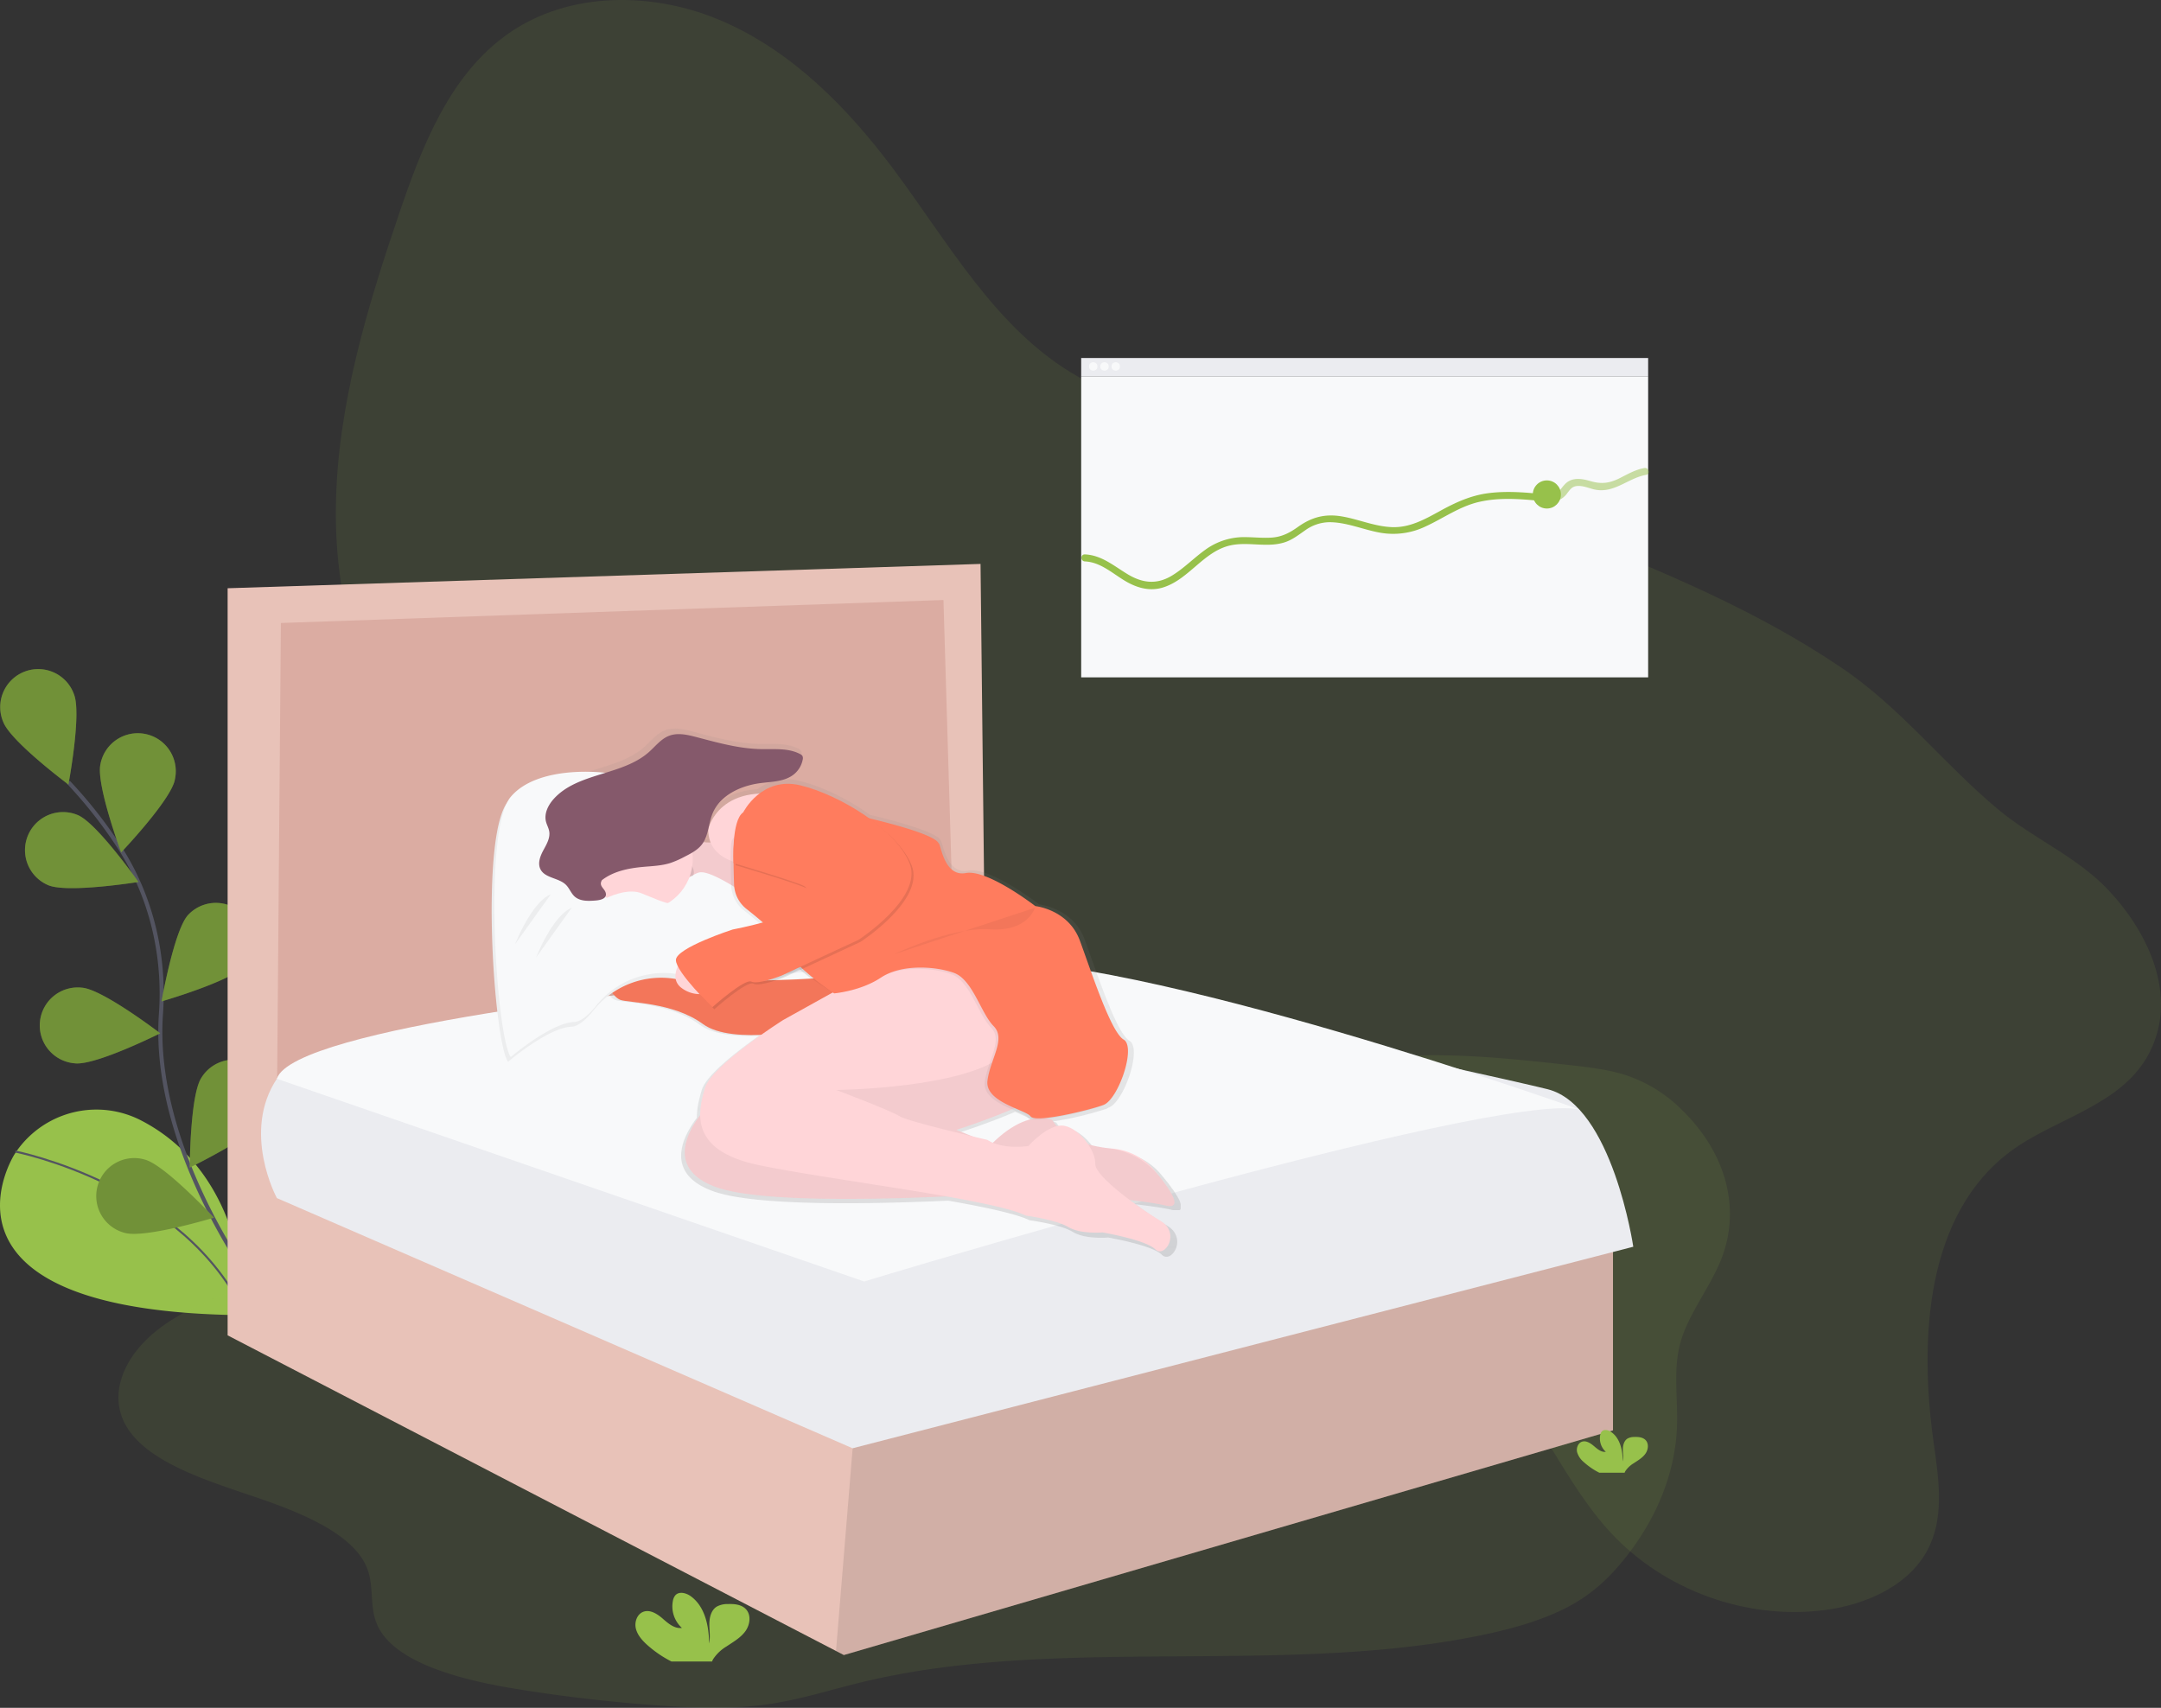 <?xml version="1.0" encoding="UTF-8" standalone="no"?>
<svg
   xmlns:dc="http://purl.org/dc/elements/1.1/"
   xmlns:cc="http://creativecommons.org/ns#"
   xmlns:rdf="http://www.w3.org/1999/02/22-rdf-syntax-ns#"
   xmlns:svg="http://www.w3.org/2000/svg"
   xmlns="http://www.w3.org/2000/svg"
   xmlns:sodipodi="http://sodipodi.sourceforge.net/DTD/sodipodi-0.dtd"
   xmlns:inkscape="http://www.inkscape.org/namespaces/inkscape"
   inkscape:version="1.0beta1 (32d4812, 2019-09-19)"
   sodipodi:docname="undraw_sleep_analysis_o5f9.svg"
   version="1.1"
   viewBox="0 0 1057.21 835.54"
   height="835.54"
   width="1057.21"
   data-name="Layer 1"
   id="d6147fb8-5a87-4dd3-b5f0-ace64eac798a">
  <rect x="0" y="0" width="1057.21" height="835.54" fill="#333333" stroke="none"/>
  <sodipodi:namedview
     inkscape:current-layer="d6147fb8-5a87-4dd3-b5f0-ace64eac798a"
     inkscape:window-maximized="0"
     inkscape:window-y="23"
     inkscape:window-x="0"
     inkscape:cy="560"
     inkscape:cx="400"
     inkscape:zoom="0.35"
     showgrid="false"
     id="namedview963"
     inkscape:window-height="670"
     inkscape:window-width="1366"
     inkscape:pageshadow="2"
     inkscape:pageopacity="0"
     guidetolerance="10"
     gridtolerance="10"
     objecttolerance="10"
     borderopacity="1"
     inkscape:document-rotation="0"
     bordercolor="#666666"
     pagecolor="#ffffff" />
  <defs
     id="defs840">
    <linearGradient
       gradientUnits="userSpaceOnUse"
       y2="388.67"
       x2="490.54"
       y1="647.1"
       x1="490.54"
       id="4cde2cde-bd85-47c9-bab2-0e38d604e335">
      <stop
         id="stop833"
         stop-opacity="0.25"
         stop-color="gray"
         offset="0" />
      <stop
         id="stop835"
         stop-opacity="0.12"
         stop-color="gray"
         offset="0.54" />
      <stop
         id="stop837"
         stop-opacity="0.1"
         stop-color="gray"
         offset="1" />
    </linearGradient>
  </defs>
  <title
     id="title842">sleep analysis</title>
  <path
     inkscape:export-ydpi="36.32"
     inkscape:export-xdpi="36.32"
     inkscape:export-filename="/Users/MacBook1/sleep.png"
     id="path844"
     opacity="0.1"
     fill="#97c14b"
     transform="translate(-71.39 -32.23)"
     d="M1055.08,595.45c-41.32,30.7-44.88,91-37.78,142,2.38,17.07,5.37,35.26-1.84,50.91-8.82,19.14-30.7,28.94-51.61,31.61-38.11,4.86-78.19-9.65-104.35-37.79-22.61-24.32-34.61-57.13-57.9-80.8-39-39.61-100.67-45.42-156-40.45-39.15,3.51-82.7,10.08-114.31-13.29-22.24-16.45-33-44.7-35.6-72.24-1.24-13.3-1-27.25-7-39.16-3.59-7.08-9.19-12.94-15.13-18.21-54.24-48.11-137.93-53-189.44-104-34.79-34.45-49.19-85.52-48.4-134.47s15.19-96.6,31-143c11.21-32.94,24.7-67.7,53.14-87.74C349.87,27.63,391.51,28,425.23,42.76s60.54,41.94,82.63,71.38c27.61,36.8,50.85,79.6,90.85,102.33C626,232,657.87,236.21,688.46,243c51.13,11.33,100.2,30.35,148.83,49.8,46.56,18.61,93.31,37.88,134.85,66,29.4,19.87,49.92,47,76.71,69.36,17.46,14.57,38.52,23,54.24,39.78,19.36,20.67,33.91,51.43,20,79C1109.89,573.13,1077,579.15,1055.08,595.45Z" />
  <rect
     inkscape:export-ydpi="36.32"
     inkscape:export-xdpi="36.32"
     inkscape:export-filename="/Users/MacBook1/sleep.png"
     id="rect846"
     fill="#ebecf0"
     height="8.95"
     width="277.37"
     y="175.15"
     x="528.94" />
  <rect
     inkscape:export-ydpi="36.32"
     inkscape:export-xdpi="36.32"
     inkscape:export-filename="/Users/MacBook1/sleep.png"
     id="rect848"
     fill="#f8f9fa"
     height="147.29"
     width="277.37"
     y="184.1"
     x="528.94" />
  <path
     inkscape:export-ydpi="36.32"
     inkscape:export-xdpi="36.32"
     inkscape:export-filename="/Users/MacBook1/sleep.png"
     id="path850"
     opacity="0.5"
     fill="#97c14b"
     transform="translate(-71.39 -32.23)"
     d="M875.84,261.21c-4.28.77-8,2.9-11.8,4.83-5,2.54-8.93,3.18-14.42,1.61-3.42-1-7.28-1.86-10.61-.09-4.2,2.23-4.68,8.19-10.81,6.31-2.12-.65-3,2.67-.91,3.32a9.51,9.51,0,0,0,10.16-2.81c1.86-2.19,2.64-4.33,6-4.41,2.61-.06,5.07,1,7.56,1.64,9.89,2.42,16.58-5.43,25.74-7.08C878.93,264.13,878,260.82,875.84,261.21Z" />
  <path
     inkscape:export-ydpi="36.32"
     inkscape:export-xdpi="36.32"
     inkscape:export-filename="/Users/MacBook1/sleep.png"
     id="path852"
     fill="#97c14b"
     transform="translate(-71.39 -32.23)"
     d="M828,274.19c-9.46-1-19-1.91-28.5-.68-8.6,1.12-16,4.52-23.55,8.67s-14.91,8.29-23.62,7.94-16.61-4-25-5.33c-8.07-1.24-14.42.56-21,5.26-3.87,2.76-7.63,4.76-12.46,5.16-4.26.35-8.54-.14-12.81-.19a32.29,32.29,0,0,0-20.14,6.27c-5.55,4-10.34,9-16.19,12.55-7.49,4.55-14.58,3.67-21.87-.8-6.59-4-12.64-9.23-20.72-9.58-2.21-.1-2.21,3.35,0,3.44,7.64.33,13.51,5.89,19.78,9.6,5.57,3.29,11.76,5.11,18.15,3.23,12.89-3.8,20.08-17.82,33.38-20.7,8.7-1.88,17.82,1.29,26.43-1.48,3.78-1.21,6.78-3.63,10-5.84a20.62,20.62,0,0,1,11.86-4c8.5,0,16.55,3.67,24.83,5.13a36.52,36.52,0,0,0,22.34-3.1c8.81-4.05,16.67-9.85,26.28-12,10.77-2.44,22-1.24,32.87-.12C830.23,277.86,830.21,274.42,828,274.19Z" />
  <circle
     inkscape:export-ydpi="36.32"
     inkscape:export-xdpi="36.32"
     inkscape:export-filename="/Users/MacBook1/sleep.png"
     id="circle854"
     fill="#97c14b"
     r="6.88"
     cy="241.91"
     cx="756.76" />
  <circle
     inkscape:export-ydpi="36.32"
     inkscape:export-xdpi="36.32"
     inkscape:export-filename="/Users/MacBook1/sleep.png"
     id="circle856"
     fill="#f8f9fa"
     r="2.06"
     cy="179.28"
     cx="534.83" />
  <circle
     inkscape:export-ydpi="36.32"
     inkscape:export-xdpi="36.32"
     inkscape:export-filename="/Users/MacBook1/sleep.png"
     id="circle858"
     fill="#f8f9fa"
     r="2.06"
     cy="179.28"
     cx="540.33" />
  <circle
     inkscape:export-ydpi="36.32"
     inkscape:export-xdpi="36.32"
     inkscape:export-filename="/Users/MacBook1/sleep.png"
     id="circle860"
     fill="#f8f9fa"
     r="2.06"
     cy="179.28"
     cx="545.84" />
  <path
     inkscape:export-ydpi="36.32"
     inkscape:export-xdpi="36.32"
     inkscape:export-filename="/Users/MacBook1/sleep.png"
     id="path862"
     fill="#97c14b"
     transform="translate(-71.39 -32.23)"
     d="M78.51,596.91s-49.57,77.44,112.93,78.77c0,0,2.39-67.38-50.73-95.14a47.66,47.66,0,0,0-61.44,15.22Z" />
  <path
     inkscape:export-ydpi="36.32"
     inkscape:export-xdpi="36.32"
     inkscape:export-filename="/Users/MacBook1/sleep.png"
     id="path864"
     stroke-miterlimit="10"
     stroke="#535461"
     fill="none"
     transform="translate(-71.39 -32.23)"
     d="M78.88,595.61s83.23,16.4,112.56,80.07" />
  <path
     inkscape:export-ydpi="36.32"
     inkscape:export-xdpi="36.32"
     inkscape:export-filename="/Users/MacBook1/sleep.png"
     id="path866"
     stroke-width="2"
     stroke-miterlimit="10"
     stroke="#535461"
     fill="none"
     transform="translate(-71.39 -32.23)"
     d="M198.7,665.26s-53.44-69.06-48.56-137.14c2-28.57-4.71-57.11-20.21-81.21a222.5,222.5,0,0,0-25.11-32" />
  <path
     inkscape:export-ydpi="36.32"
     inkscape:export-xdpi="36.32"
     inkscape:export-filename="/Users/MacBook1/sleep.png"
     id="path868"
     fill="#97c14b"
     transform="translate(-71.39 -32.23)"
     d="M107.62,372c3.73,9.56-2.76,44.05-2.76,44.05S76.73,395.06,73,385.5A18.59,18.59,0,1,1,107.62,372Z" />
  <path
     inkscape:export-ydpi="36.32"
     inkscape:export-xdpi="36.32"
     inkscape:export-filename="/Users/MacBook1/sleep.png"
     id="path870"
     fill="#97c14b"
     transform="translate(-71.39 -32.23)"
     d="M156.92,413.78c-2.06,10.06-26.26,35.48-26.26,35.48s-12.22-32.9-10.16-43a18.59,18.59,0,1,1,36.41,7.47Z" />
  <path
     inkscape:export-ydpi="36.32"
     inkscape:export-xdpi="36.32"
     inkscape:export-filename="/Users/MacBook1/sleep.png"
     id="path872"
     fill="#97c14b"
     transform="translate(-71.39 -32.23)"
     d="M191,504.78c-6.86,7.64-40.57,17.37-40.57,17.37s6.06-34.57,12.91-42.21A18.59,18.59,0,0,1,191,504.78Z" />
  <path
     inkscape:export-ydpi="36.32"
     inkscape:export-xdpi="36.32"
     inkscape:export-filename="/Users/MacBook1/sleep.png"
     id="path874"
     fill="#97c14b"
     transform="translate(-71.39 -32.23)"
     d="M201.28,579.45c-5.47,8.69-37.06,24-37.06,24s.13-35.09,5.6-43.78a18.59,18.59,0,1,1,31.46,19.8Z" />
  <path
     inkscape:export-ydpi="36.32"
     inkscape:export-xdpi="36.32"
     inkscape:export-filename="/Users/MacBook1/sleep.png"
     id="path876"
     fill="#97c14b"
     transform="translate(-71.39 -32.23)"
     d="M95,465.3c9.46,4,44.11-1.58,44.11-1.58S118.93,435,109.47,431A18.59,18.59,0,1,0,95,465.3Z" />
  <path
     inkscape:export-ydpi="36.32"
     inkscape:export-xdpi="36.32"
     inkscape:export-filename="/Users/MacBook1/sleep.png"
     id="path878"
     fill="#97c14b"
     transform="translate(-71.39 -32.23)"
     d="M108.16,552.47c10.22,1,41.61-14.71,41.61-14.71s-27.87-21.32-38.09-22.3a18.59,18.59,0,1,0-3.52,37Z" />
  <path
     inkscape:export-ydpi="36.32"
     inkscape:export-xdpi="36.32"
     inkscape:export-filename="/Users/MacBook1/sleep.png"
     id="path880"
     fill="#97c14b"
     transform="translate(-71.39 -32.23)"
     d="M132.55,635.43c9.91,2.69,43.5-7.47,43.5-7.47s-23.87-25.73-33.78-28.41a18.59,18.59,0,1,0-9.72,35.88Z" />
  <path
     inkscape:export-ydpi="36.32"
     inkscape:export-xdpi="36.32"
     inkscape:export-filename="/Users/MacBook1/sleep.png"
     id="path882"
     opacity="0.25"
     transform="translate(-71.39 -32.23)"
     d="M107.62,372c3.73,9.56-2.76,44.05-2.76,44.05S76.73,395.06,73,385.5A18.59,18.59,0,1,1,107.62,372Z" />
  <path
     inkscape:export-ydpi="36.32"
     inkscape:export-xdpi="36.32"
     inkscape:export-filename="/Users/MacBook1/sleep.png"
     id="path884"
     opacity="0.25"
     transform="translate(-71.39 -32.23)"
     d="M156.92,413.78c-2.06,10.06-26.26,35.48-26.26,35.48s-12.22-32.9-10.16-43a18.59,18.59,0,1,1,36.41,7.47Z" />
  <path
     inkscape:export-ydpi="36.32"
     inkscape:export-xdpi="36.32"
     inkscape:export-filename="/Users/MacBook1/sleep.png"
     id="path886"
     opacity="0.25"
     transform="translate(-71.39 -32.23)"
     d="M191,504.78c-6.86,7.64-40.57,17.37-40.57,17.37s6.06-34.57,12.91-42.21A18.59,18.59,0,0,1,191,504.78Z" />
  <path
     inkscape:export-ydpi="36.32"
     inkscape:export-xdpi="36.32"
     inkscape:export-filename="/Users/MacBook1/sleep.png"
     id="path888"
     opacity="0.25"
     transform="translate(-71.39 -32.23)"
     d="M201.28,579.45c-5.47,8.69-37.06,24-37.06,24s.13-35.09,5.6-43.78a18.59,18.59,0,1,1,31.46,19.8Z" />
  <path
     inkscape:export-ydpi="36.32"
     inkscape:export-xdpi="36.32"
     inkscape:export-filename="/Users/MacBook1/sleep.png"
     id="path890"
     opacity="0.25"
     transform="translate(-71.39 -32.23)"
     d="M95,465.3c9.46,4,44.11-1.58,44.11-1.58S118.93,435,109.47,431A18.59,18.59,0,1,0,95,465.3Z" />
  <path
     inkscape:export-ydpi="36.32"
     inkscape:export-xdpi="36.32"
     inkscape:export-filename="/Users/MacBook1/sleep.png"
     id="path892"
     opacity="0.25"
     transform="translate(-71.39 -32.23)"
     d="M108.16,552.47c10.22,1,41.61-14.71,41.61-14.71s-27.87-21.32-38.09-22.3a18.59,18.59,0,1,0-3.52,37Z" />
  <path
     inkscape:export-ydpi="36.32"
     inkscape:export-xdpi="36.32"
     inkscape:export-filename="/Users/MacBook1/sleep.png"
     id="path894"
     opacity="0.25"
     transform="translate(-71.39 -32.23)"
     d="M132.55,635.43c9.91,2.69,43.5-7.47,43.5-7.47s-23.87-25.73-33.78-28.41a18.59,18.59,0,1,0-9.72,35.88Z" />
  <path
     inkscape:export-ydpi="36.32"
     inkscape:export-xdpi="36.32"
     inkscape:export-filename="/Users/MacBook1/sleep.png"
     id="path896"
     opacity="0.1"
     fill="#97c14b"
     transform="translate(-71.39 -32.23)"
     d="M534.89,532.67c-19-.42-39.41.53-54.51,8-28,13.82-24.23,41.85-42.49,61.3-15.42,16.42-44.89,24.95-73.47,30.39-46.56,8.87-95.39,12.19-141.63,21.72-27.26,5.62-54.32,13.79-73,27.77s-27.06,34.83-14.43,51.37c11.68,15.29,37.41,23.47,60.84,31.39s48.25,18.31,54.77,34.82c3.63,9.19.93,19.1,5.17,28.17,8.36,17.9,39.67,26.35,67.8,30.92,22.47,3.65,45.31,6.34,68.33,8,18.39,1.35,37.2,2.06,55.25-.57,15.63-2.28,30.1-7,45.09-10.63,95.24-23.19,204.78-3.13,301.92-22.77C812.21,829,829.6,824,843,815.82c10-6.08,17.4-13.68,23.63-21.56,15.86-20,24.55-42.43,25.22-64.92.4-13.48-2-27.1,1.69-40.38,3.87-13.82,14.2-26.53,19.7-40.12,10-24.7,3-52-18.77-73.37a70,70,0,0,0-27.8-17.28c-8.8-2.82-18.64-3.9-28.33-5-27-2.93-54.35-5.87-81.59-4.22-19.38,1.18-38.35,4.67-57.79,5.3-27.28.89-48.65-5.4-73.38-11.31C597.13,536.22,565.12,533.33,534.89,532.67Z" />
  <polygon
     inkscape:export-ydpi="36.32"
     inkscape:export-xdpi="36.32"
     inkscape:export-filename="/Users/MacBook1/sleep.png"
     id="polygon898"
     fill="#dbaca2"
     points="120.14 296.01 120.14 563.48 476.02 494.35 469.22 289.21 120.14 296.01" />
  <polygon
     inkscape:export-ydpi="36.32"
     inkscape:export-xdpi="36.32"
     inkscape:export-filename="/Users/MacBook1/sleep.png"
     id="polygon900"
     fill="#e8c2b8"
     points="789.11 611.37 789.11 699.77 412.83 809.71 408.99 807.72 111.36 653.3 111.36 287.79 479.7 275.89 481.97 478.76 467.23 483.3 461.56 293.55 137.42 304.79 135.16 579.63 417.36 703.17 417.58 703.12 789.11 611.37" />
  <polygon
     inkscape:export-ydpi="36.32"
     inkscape:export-xdpi="36.32"
     inkscape:export-filename="/Users/MacBook1/sleep.png"
     id="polygon902"
     opacity="0.1"
     points="789.11 611.37 789.11 699.77 412.83 809.71 408.99 807.72 417.58 703.12 789.11 611.37" />
  <path
     inkscape:export-ydpi="36.32"
     inkscape:export-xdpi="36.32"
     inkscape:export-filename="/Users/MacBook1/sleep.png"
     id="path904"
     fill="#ebecf0"
     transform="translate(-71.39 -32.23)"
     d="M406.87,515.24S224.69,533.42,207,559.75s-.15,58.63-.15,58.63l281.64,122.4,381.94-98.6s-10.2-69.14-41.93-77.07S544,502.78,544,502.78,442,496.54,406.87,515.24Z" />
  <path
     inkscape:export-ydpi="36.32"
     inkscape:export-xdpi="36.32"
     inkscape:export-filename="/Users/MacBook1/sleep.png"
     id="path906"
     fill="#f8f9fa"
     transform="translate(-71.39 -32.23)"
     d="M206.83,560l287.31,99.17S800.59,566.25,844,575c0,0-214.37-76.73-300-73.39-68.24,2.66-139.69,13.86-139.69,13.86S214.77,534.51,206.83,560Z" />
  <path
     inkscape:export-ydpi="36.32"
     inkscape:export-xdpi="36.32"
     inkscape:export-filename="/Users/MacBook1/sleep.png"
     id="path908"
     fill="url(#4cde2cde-bd85-47c9-bab2-0e38d604e335)"
     transform="translate(-71.39 -32.23)"
     d="M648.88,623.8l0,0,.07-.1,0-.06.05-.1,0-.07,0-.1,0-.07,0-.11,0-.07,0-.13v-.06q0-.09,0-.18v0c0-.07,0-.14,0-.21s0,0,0-.07,0-.1,0-.15v-.09l0-.15,0-.1,0-.15,0-.1,0-.16,0-.1,0-.17,0-.09-.08-.25v0l-.1-.28,0-.09-.08-.2,0-.11-.08-.19-.05-.12-.08-.19-.06-.13-.09-.19-.06-.12-.11-.21-.06-.11-.15-.29,0,0-.18-.34-.06-.11-.13-.24-.07-.13-.13-.22-.08-.14-.13-.22L647,617l-.14-.22-.09-.14-.15-.24-.08-.13-.2-.32,0-.06-.25-.38-.08-.11-.18-.27-.1-.14-.17-.24-.1-.15-.17-.24-.11-.16L645,614l-.11-.15-.19-.26-.1-.13-.25-.34,0-.05-.29-.4-.1-.14-.19-.26-.13-.17-.18-.24-.13-.17-.18-.24-.13-.16-.19-.25-.13-.16-.2-.26-.12-.15-.24-.3-.08-.1h0c-.9-1.14-1.83-2.28-2.76-3.38a31,31,0,0,0-21.08-10.93c-.83-.07-1.7-.16-2.58-.27l-.37,0-.65-.09-.31,0-1-.14h0l-.95-.15-.33-.06-.67-.12-.4-.08-.61-.12-.43-.09-.58-.13-.44-.1-.58-.14-.45-.11-.57-.15-.45-.12-.57-.16h0c-3-4.46-7.56-8.43-12-9.2a9,9,0,0,0-3.67.19l-.21-.23-.3-.34-.4-.51-.26-.34-.42-.59-.21-.29q-.31-.45-.59-.92a8.94,8.94,0,0,0-1.84-.59,165.3,165.3,0,0,0,26.09-6.15,5.56,5.56,0,0,0,1.17-.61l.18-.06c7.41-2.7,16.51-29,10.11-32.68s-16.17-34-21.9-49.53-22.24-17.18-22.24-17.18-23.92-18.53-34.7-16.51-12.47-14.15-13.48-14.82a1.22,1.22,0,0,1-.29-.35c-2.6-4.07-23.27-9.5-34.42-12.18C486,422.94,473,416.81,462.49,414.28a23.56,23.56,0,0,0-20.56,4.1c-22.08,1.12-25.6,17.8-25.6,17.8a16.55,16.55,0,0,0,1.16,6.66,26.81,26.81,0,0,1-3.57-.19c2.56-4.23,2.64-9.67,4.55-14.32,3.77-9.2,14.17-13.95,24-15.19,5.73-.72,12-.72,16.52-4.31a12.53,12.53,0,0,0,4.48-7.41,2.66,2.66,0,0,0-.16-1.9,2.71,2.71,0,0,0-1.09-.88c-5.92-3.16-13.05-2.34-19.77-2.49-10.92-.24-21.56-3.23-32.12-6-4.47-1.17-9.3-2.3-13.62-.64-4.08,1.56-6.86,5.28-10.13,8.17-13.4,11.82-35.65,10.11-47.57,23.43-2.76,3.09-4.83,7.28-3.82,11.3.41,1.64,1.32,3.15,1.61,4.82.58,3.3-1.3,6.46-2.89,9.41s-3,6.53-1.5,9.53c2.27,4.58,9.2,4.24,12.8,7.87,1.67,1.69,2.48,4.11,4.22,5.72,2.79,2.57,7.08,2.37,10.86,2,1.49-.14,3.72-.55,4.54-1.86a25.93,25.93,0,0,0,40.81-7,36.6,36.6,0,0,1,23,6.22,16.34,16.34,0,0,0,5.38,7.6c2.36,1.85,5.17,4.12,8,6.55-7.17,1.89-13.54,3.1-13.54,3.1s-28.3,9.1-28.3,15.16a7.49,7.49,0,0,0,1,3.11,12.39,12.39,0,0,0-1.19,4.81c-7.81-1.32-14.06-3.31-17.29-6.24,0,0-.92-.25-2.34-.53-1.9-2.43-7.48-9.18-10.8-8.91-2.21.18-3,5.32-3.28,9.92a4.29,4.29,0,0,0-.76.86c-3.37,5.05,2.7,15.16,6.74,16.85s26.28,1,41.44,12.13c6.72,4.93,18.27,5.88,29,5.42-10.79,7.62-25.9,19.33-28,26.59-1.13,3.85-2.46,8.63-2.38,13.54-6.6,8.73-16.59,27.16,8.11,36,20.36,7.27,75.56,6.34,114.89,4.56,18.3,3.23,33.41,6.48,39.75,9.59,0,0,15.16,2,21.23,5.73s17.18,2.7,17.18,2.7,21.56,3.71,26.28,8.42,12.8-8.09,2.7-14.15c-3.94-2.36-9.81-6.25-15.5-10.51,7.31.86,13.76,1.8,17.86,2.76l.41.09.13,0,.26,0,.15,0,.22,0,.14,0,.21,0h1l.26,0h.08l.16,0,.09,0,.13,0,.08,0,.12,0,.08,0,.11-.05.07,0,.1-.07.05,0,.13-.11h0Zm-93.07-32.3s-2.84-.65-7.08-1.65l-8.42-3.4s14.37-4.52,27.68-10.27c3.81,1.67,7.16,3,8,4.21a2.27,2.27,0,0,0,1.39.73c-5,1.24-11.42,4.43-18.95,11.79A16.78,16.78,0,0,1,555.81,591.5ZM454.07,510.3l8.31-3.86c1.81,1.54,3.75,3,5.65,4.42-4.56.27-10.69.57-17.62.76C452.53,510.91,454.07,510.3,454.07,510.3Z" />
  <path
     inkscape:export-ydpi="36.32"
     inkscape:export-xdpi="36.32"
     inkscape:export-filename="/Users/MacBook1/sleep.png"
     id="path910"
     fill="#ffd5d8"
     transform="translate(-71.39 -32.23)"
     d="M383.26,503.86S376,494,372.05,494.3s-3.3,16.82-3.3,16.82Z" />
  <path
     inkscape:export-ydpi="36.32"
     inkscape:export-xdpi="36.32"
     inkscape:export-filename="/Users/MacBook1/sleep.png"
     id="path912"
     fill="#ff7c5e"
     transform="translate(-71.39 -32.23)"
     d="M476.6,510.46s-77.18,6.27-91.69-6.93c0,0-13.52-3.63-16.82,1.32s2.64,14.84,6.6,16.49,25.73,1,40.57,11.87,53.76,2,53.76,2l16.16-6.27Z" />
  <path
     inkscape:export-ydpi="36.32"
     inkscape:export-xdpi="36.32"
     inkscape:export-filename="/Users/MacBook1/sleep.png"
     id="path914"
     opacity="0.05"
     transform="translate(-71.39 -32.23)"
     d="M476.6,510.46s-77.18,6.27-91.69-6.93c0,0-13.52-3.63-16.82,1.32s2.64,14.84,6.6,16.49,25.73,1,40.57,11.87,53.76,2,53.76,2l16.16-6.27Z" />
  <path
     inkscape:export-ydpi="36.32"
     inkscape:export-xdpi="36.32"
     inkscape:export-filename="/Users/MacBook1/sleep.png"
     id="path916"
     fill="#ffd5d8"
     transform="translate(-71.39 -32.23)"
     d="M587.09,547.4s-16.49-11.87-50.46,3-118.73,22.76-118.73,22.76-28.36,28.36,4,39.91,154.35,2,154.35,2,49.8,3.3,65.3,6.93c9.38,2.2,2-8.42-5.35-17.14a30.29,30.29,0,0,0-20.64-10.7c-9.74-.83-23.25-3.89-29.43-14.05,0,0-11.87-5.94-29.68,11.87L539.27,585s47.16-14.84,48.81-24.74S587.09,547.4,587.09,547.4Z" />
  <path
     inkscape:export-ydpi="36.32"
     inkscape:export-xdpi="36.32"
     inkscape:export-filename="/Users/MacBook1/sleep.png"
     id="path918"
     opacity="0.05"
     transform="translate(-71.39 -32.23)"
     d="M587.09,547.4s-16.49-11.87-50.46,3-118.73,22.76-118.73,22.76-28.36,28.36,4,39.91,154.35,2,154.35,2,49.8,3.3,65.3,6.93c8.22,1.92,3.55-6-2.64-13.82a37.88,37.88,0,0,0-25.4-14.22c-9.5-1.08-21.62-4.39-27.37-13.85,0,0-11.87-5.94-29.68,11.87L539.27,585s47.16-14.84,48.81-24.74S587.09,547.4,587.09,547.4Z" />
  <path
     inkscape:export-ydpi="36.32"
     inkscape:export-xdpi="36.32"
     inkscape:export-filename="/Users/MacBook1/sleep.png"
     id="path920"
     fill="#ffd5d8"
     transform="translate(-71.39 -32.23)"
     d="M587.42,500.57s-20.78-33-69.92-4.29l-63,35s-35,22.1-38.26,33.31-8.25,30.34,26.06,37.6,114.12,16.49,130.94,24.74c0,0,14.84,2,20.78,5.61s16.82,2.64,16.82,2.64,21.11,3.63,25.73,8.25,12.53-7.92,2.64-13.85-32.32-21.77-32-28S599.62,584.34,592,583s-17.48,9.89-17.48,9.89-12.53,2-20.12-3c0,0-38.92-8.91-42.88-11.54s-31-12.86-31-12.86,64-.66,82.78-17.81c0,0,7.26-5.28,13.19-3.63C576.54,544.1,605.89,532.89,587.42,500.57Z" />
  <path
     inkscape:export-ydpi="36.32"
     inkscape:export-xdpi="36.32"
     inkscape:export-filename="/Users/MacBook1/sleep.png"
     id="path922"
     fill="#ffd5d8"
     transform="translate(-71.39 -32.23)"
     d="M400.41,438.56s18.8,13.19,33.31,0S440,479.13,440,479.13s-20.12-26.72-50.13-9.23Z" />
  <path
     inkscape:export-ydpi="36.32"
     inkscape:export-xdpi="36.32"
     inkscape:export-filename="/Users/MacBook1/sleep.png"
     id="path924"
     opacity="0.05"
     transform="translate(-71.39 -32.23)"
     d="M400.41,438.56s18.8,13.19,33.31,0S440,479.13,440,479.13s-20.12-26.72-50.13-9.23Z" />
  <path
     inkscape:export-ydpi="36.32"
     inkscape:export-xdpi="36.32"
     inkscape:export-filename="/Users/MacBook1/sleep.png"
     id="path926"
     fill="#f8f9fa"
     transform="translate(-71.39 -32.23)"
     d="M319.94,551.69s19.79-16.82,31-17.15c3.34-.1,7.2-3.5,11-8.22a42.22,42.22,0,0,1,40.79-15c6.38,1.18,14.23,1.15,23.76-1.21,34.63-8.58,17.48-30,17.48-30l-10.88-9.23s-14.84-10.22-20.45-9.56-20.12,15.5-21.77,13.85-21.77-16.49-25.07-20.45S336.1,437.9,342.7,434.27,382.6,417.12,376,414.48s-42.22-6.6-56.07,9.89S313,542.12,319.94,551.69Z" />
  <path
     inkscape:export-ydpi="36.32"
     inkscape:export-xdpi="36.32"
     inkscape:export-filename="/Users/MacBook1/sleep.png"
     id="path928"
     opacity="0.05"
     transform="translate(-71.39 -32.23)"
     d="M319.94,551.69s19.79-16.82,31-17.15c3.34-.1,7.2-3.5,11-8.22a42.22,42.22,0,0,1,40.79-15c6.38,1.18,14.23,1.15,23.76-1.21,34.63-8.58,17.48-30,17.48-30l-10.88-9.23s-14.84-10.22-20.45-9.56-20.12,15.5-21.77,13.85-21.77-16.49-25.07-20.45S336.1,437.9,342.7,434.27,382.6,417.12,376,414.48s-42.22-6.6-56.07,9.89S313,542.12,319.94,551.69Z" />
  <path
     inkscape:export-ydpi="36.32"
     inkscape:export-xdpi="36.32"
     inkscape:export-filename="/Users/MacBook1/sleep.png"
     id="path930"
     fill="#f8f9fa"
     transform="translate(-71.39 -32.23)"
     d="M321.26,549.38s19.79-16.82,31-17.15c3.34-.1,7.2-3.5,11-8.22A42.22,42.22,0,0,1,404,509c6.38,1.18,14.23,1.15,23.76-1.21,34.63-8.58,17.48-30,17.48-30l-10.88-9.23s-14.84-10.22-20.45-9.56-20.12,15.5-21.77,13.85-21.77-16.49-25.07-20.45S337.42,435.59,344,432s39.91-17.15,33.31-19.79-42.22-6.6-56.07,9.89S314.33,539.81,321.26,549.38Z" />
  <path
     inkscape:export-ydpi="36.32"
     inkscape:export-xdpi="36.32"
     inkscape:export-filename="/Users/MacBook1/sleep.png"
     id="path932"
     fill="#ffd5d8"
     transform="translate(-71.39 -32.23)"
     d="M417.89,437.9s5.28-25.07,43.87-15.17,57.72,31.33,57.72,31.33l-35,16.16-42.88-14.51S417.57,456,417.89,437.9Z" />
  <path
     inkscape:export-ydpi="36.32"
     inkscape:export-xdpi="36.32"
     inkscape:export-filename="/Users/MacBook1/sleep.png"
     id="path934"
     opacity="0.05"
     transform="translate(-71.39 -32.23)"
     d="M488.48,431.63s37.11,8,40.61,13.51a1.19,1.19,0,0,0,.29.34c1,.66,2.64,16.49,13.19,14.51s34,16.16,34,16.16,16.16,1.65,21.77,16.82,15.17,44.86,21.44,48.48-2.64,29.35-9.89,32-33.31,8.91-35.62,5.61-22.43-6.93-21.11-17.48,9.23-20.45,3-26.72-10.22-22.76-19.46-26.06-25.73-4.29-35.62,2.31S479.24,518,479.24,518s-20.45-11.87-23.75-20.12c-2.22-5.56-13.28-14.86-20.26-20.33a16,16,0,0,1-6.11-12c-.29-8.14-.55-20.14.31-22.08,1.32-3,19.46-20.78,19.46-20.78Z" />
  <path
     inkscape:export-ydpi="36.32"
     inkscape:export-xdpi="36.32"
     inkscape:export-filename="/Users/MacBook1/sleep.png"
     id="path936"
     fill="#ff7c5e"
     transform="translate(-71.39 -32.23)"
     d="M489.8,431s37.11,8,40.61,13.51a1.19,1.19,0,0,0,.29.34c1,.66,2.64,16.49,13.19,14.51s34,16.16,34,16.16,16.16,1.65,21.77,16.82,15.17,44.86,21.44,48.48-2.64,29.35-9.89,32-33.31,8.91-35.62,5.61-22.43-6.93-21.11-17.48,9.23-20.45,3-26.72-10.22-22.76-19.46-26.06-25.73-4.29-35.62,2.31-22.92,7.75-22.92,7.75-19.29-12.7-22.59-20.94c-2.22-5.56-13.28-14.86-20.26-20.33a16,16,0,0,1-6.11-12c-.29-8.14-.55-20.14.31-22.08,1.32-3,19.46-20.78,19.46-20.78Z" />
  <path
     inkscape:export-ydpi="36.32"
     inkscape:export-xdpi="36.32"
     inkscape:export-filename="/Users/MacBook1/sleep.png"
     id="path938"
     fill="#ffd5d8"
     transform="translate(-71.39 -32.23)"
     d="M404.37,502.54c-.33.33-5.94,8.58.66,13.19A14.77,14.77,0,0,0,417.89,518Z" />
  <path
     inkscape:export-ydpi="36.32"
     inkscape:export-xdpi="36.32"
     inkscape:export-filename="/Users/MacBook1/sleep.png"
     id="path940"
     opacity="0.1"
     transform="translate(-71.39 -32.23)"
     d="M436,430.64s8.91-17.81,28-13.19,46.83,21.44,53.43,38.26S492.43,493,492.43,493l-37.6,17.48s-11.54,4.62-14.84,3S420.86,526,420.86,526s-17.81-17.15-17.81-23.09S430.76,488,430.76,488s33-6.27,32.65-12.53c0,0,5.61-6.6,2.64-8.58s-34.8-11.38-34.8-11.38S430.1,434.6,436,430.64Z" />
  <path
     inkscape:export-ydpi="36.32"
     inkscape:export-xdpi="36.32"
     inkscape:export-filename="/Users/MacBook1/sleep.png"
     id="path942"
     fill="#ff7c5e"
     transform="translate(-71.39 -32.23)"
     d="M435,429.65s8.91-17.81,28-13.19,46.83,21.44,53.43,38.26S491.44,492,491.44,492l-37.6,17.48s-11.54,4.62-14.84,3S419.87,525,419.87,525s-17.81-17.15-17.81-23.09S429.77,487,429.77,487s33-6.27,32.65-12.53c0,0,5.61-6.6,2.64-8.58s-34.8-11.38-34.8-11.38S429.11,433.61,435,429.65Z" />
  <path
     inkscape:export-ydpi="36.32"
     inkscape:export-xdpi="36.32"
     inkscape:export-filename="/Users/MacBook1/sleep.png"
     id="path944"
     opacity="0.1"
     transform="translate(-71.39 -32.23)"
     d="M392.83,466.59a41.14,41.14,0,0,1,17.61-5.83c1.81-3.49-2.94-7.29-2.94-11.49,0-3.52-1.34-4.86-2.64-7.92-4.72-1.71-1.48-6.1-1.48-6.1Z" />
  <circle
     inkscape:export-ydpi="36.32"
     inkscape:export-xdpi="36.32"
     inkscape:export-filename="/Users/MacBook1/sleep.png"
     id="circle946"
     fill="#ffd5d8"
     r="25.4"
     cy="420.18"
     cx="313.52" />
  <path
     inkscape:export-ydpi="36.32"
     inkscape:export-xdpi="36.32"
     inkscape:export-filename="/Users/MacBook1/sleep.png"
     id="path948"
     fill="#85596b"
     transform="translate(-71.39 -32.23)"
     d="M365.87,462.83c5.67-4.38,13.05-5.85,20.19-6.49,4.46-.4,9-.54,13.28-1.9a48.2,48.2,0,0,0,7.14-3.16c3.06-1.56,6.22-3.2,8.31-5.93,3.26-4.26,3.16-10.16,5.2-15.13,3.69-9,13.87-13.66,23.53-14.87,5.61-.71,11.74-.71,16.18-4.22a12.27,12.27,0,0,0,4.39-7.25,2.61,2.61,0,0,0-.16-1.86,2.66,2.66,0,0,0-1.07-.86c-5.8-3.09-12.78-2.29-19.35-2.44-10.69-.23-21.11-3.17-31.45-5.88-4.38-1.15-9.11-2.25-13.33-.63-4,1.53-6.71,5.17-9.92,8-13.12,11.58-34.9,9.9-46.57,22.94-2.7,3-4.73,7.13-3.74,11.06.41,1.61,1.29,3.08,1.58,4.72.57,3.23-1.27,6.33-2.83,9.21s-2.92,6.4-1.47,9.33c2.23,4.48,9,4.15,12.53,7.7,1.64,1.65,2.42,4,4.13,5.6,2.74,2.52,6.93,2.32,10.63,2,2-.19,5.27-.85,4.7-3.53C367.29,466.84,364.12,465.81,365.87,462.83Z" />
  <path
     inkscape:export-ydpi="36.32"
     inkscape:export-xdpi="36.32"
     inkscape:export-filename="/Users/MacBook1/sleep.png"
     id="path950"
     fill="#f8f9fa"
     transform="translate(-71.39 -32.23)"
     d="M357,478s17.32-13,28.2-8.74,13.85,6.6,20.78,4,9.89,5.28,9.89,5.28L372.71,491Z" />
  <path
     inkscape:export-ydpi="36.32"
     inkscape:export-xdpi="36.32"
     inkscape:export-filename="/Users/MacBook1/sleep.png"
     id="path952"
     opacity="0.05"
     transform="translate(-71.39 -32.23)"
     d="M333.63,500.73s7.92-20.45,17.48-24.41" />
  <path
     inkscape:export-ydpi="36.32"
     inkscape:export-xdpi="36.32"
     inkscape:export-filename="/Users/MacBook1/sleep.png"
     id="path954"
     opacity="0.05"
     transform="translate(-71.39 -32.23)"
     d="M323.4,494.13s7.92-20.45,17.48-24.41" />
  <path
     inkscape:export-ydpi="36.32"
     inkscape:export-xdpi="36.32"
     inkscape:export-filename="/Users/MacBook1/sleep.png"
     id="path956"
     opacity="0.05"
     transform="translate(-71.39 -32.23)"
     d="M508.76,499.08s28-13.52,46.83-12.2,22.1-10.55,22.1-10.55" />
  <path
     inkscape:export-ydpi="36.32"
     inkscape:export-xdpi="36.32"
     inkscape:export-filename="/Users/MacBook1/sleep.png"
     id="path958"
     fill="#97c14b"
     transform="translate(-71.39 -32.23)"
     d="M387.63,836.64c-2.33-2.17-4.52-4.73-5.2-7.84s.65-6.85,3.63-8c3.33-1.28,6.9,1,9.6,3.37s5.8,5,9.33,4.5a14.21,14.21,0,0,1-4.39-13.3,5.56,5.56,0,0,1,1.22-2.7c1.85-2,5.21-1.13,7.42.43,7,5,9,14.53,9.05,23.15.71-3.11.11-6.35.13-9.54s.89-6.72,3.58-8.44a10.79,10.79,0,0,1,5.46-1.28c3.17-.12,6.7.2,8.86,2.52,2.69,2.88,2,7.71-.35,10.88s-5.9,5.16-9.17,7.35a20.34,20.34,0,0,0-6.55,6.25,6.19,6.19,0,0,0-.49,1.12H399.91A55.36,55.36,0,0,1,387.63,836.64Z" />
  <path
     inkscape:export-ydpi="36.32"
     inkscape:export-xdpi="36.32"
     inkscape:export-filename="/Users/MacBook1/sleep.png"
     id="path960"
     fill="#97c14b"
     transform="translate(-71.39 -32.23)"
     d="M846.16,747.49a9.84,9.84,0,0,1-3.23-4.88c-.42-1.94.41-4.26,2.26-5,2.07-.79,4.29.64,6,2.1s3.6,3.11,5.8,2.8a8.83,8.83,0,0,1-2.73-8.27,3.45,3.45,0,0,1,.76-1.68c1.15-1.23,3.24-.7,4.62.27,4.38,3.08,5.6,9,5.63,14.39.44-1.93.07-3.95.08-5.93s.55-4.18,2.23-5.24a6.71,6.71,0,0,1,3.4-.8c2-.07,4.16.13,5.51,1.57,1.67,1.79,1.24,4.79-.22,6.76s-3.67,3.21-5.7,4.57a12.64,12.64,0,0,0-4.07,3.89,3.85,3.85,0,0,0-.3.69H853.79A34.41,34.41,0,0,1,846.16,747.49Z" />
</svg>
